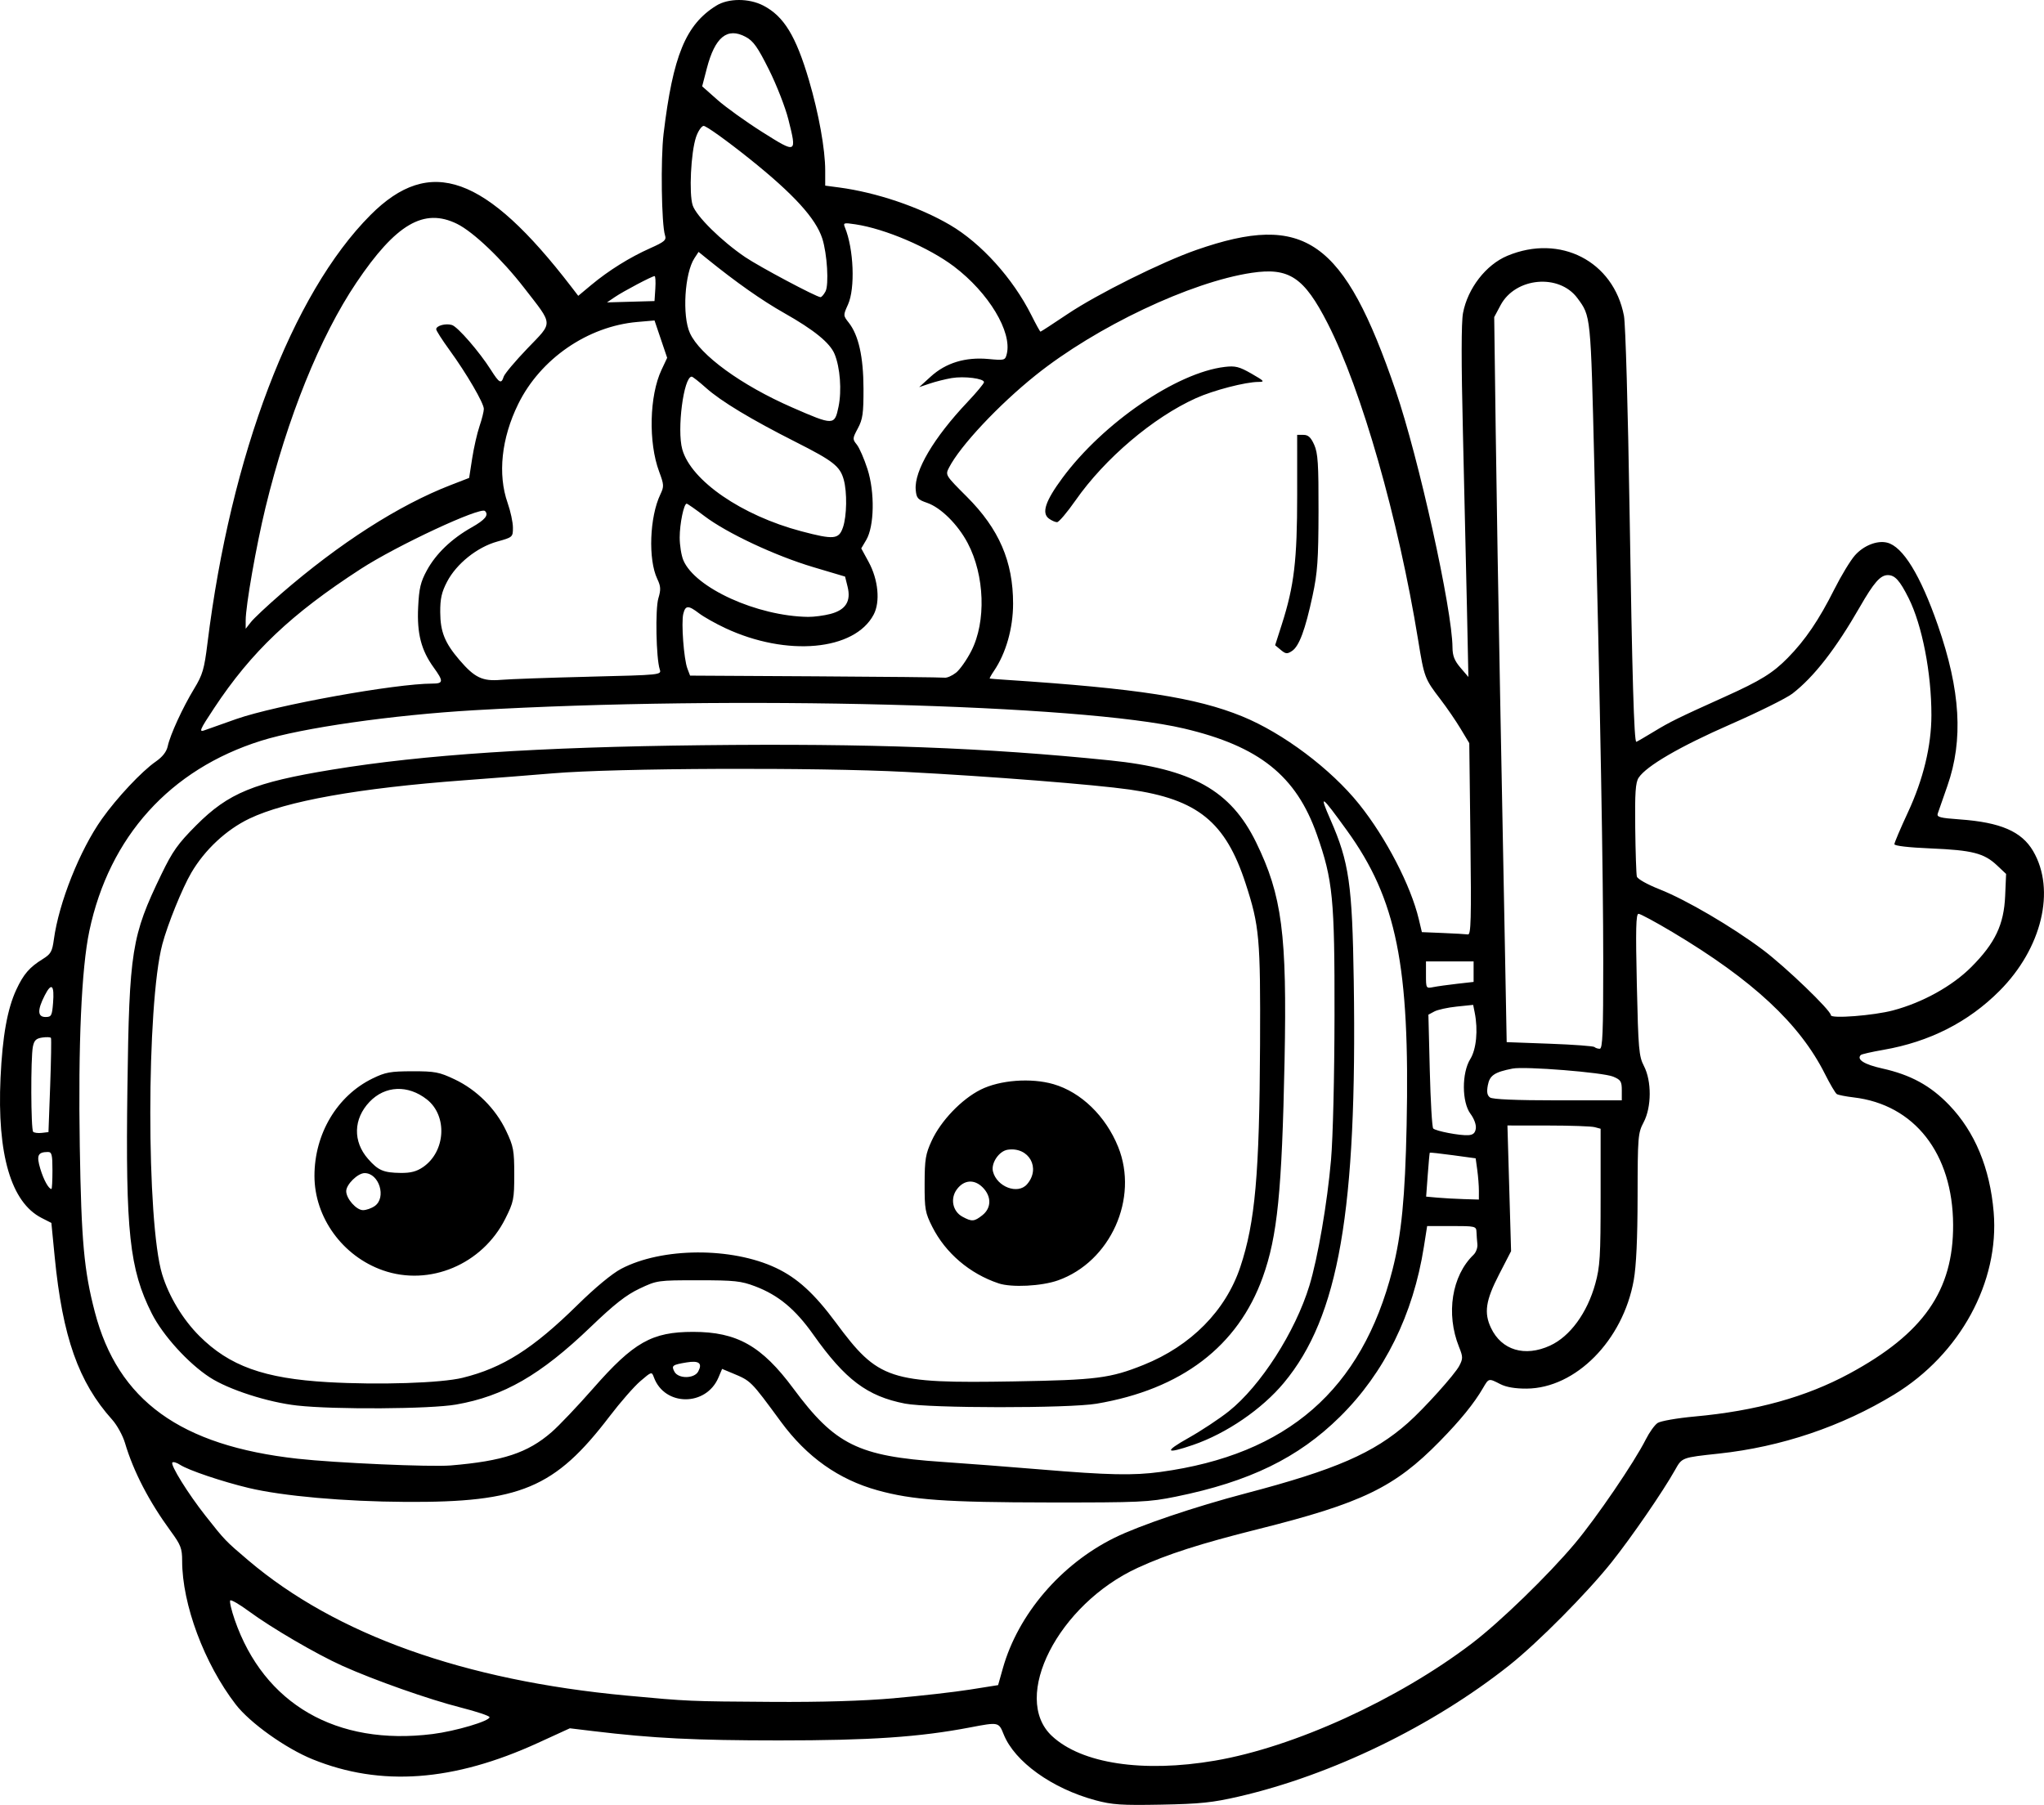<?xml version="1.0" encoding="UTF-8" standalone="no"?>
<!-- Created with Inkscape (http://www.inkscape.org/) -->

<svg
   width="204.352mm"
   height="180.474mm"
   viewBox="0 0 204.352 180.474"
   version="1.1"
   id="svg1"
   xml:space="preserve"
   xmlns="http://www.w3.org/2000/svg"
   xmlns:svg="http://www.w3.org/2000/svg"><defs
     id="defs1" /><g
     id="layer1"
     transform="translate(-184.656,-576.848)"><path
       style="fill:#000000"
       d="m 294.168,756.855 c -4.334,-1.167 -8.075,-3.854 -9.167,-6.585 -0.496,-1.239 -0.506,-1.241 -3.355,-0.696 -5.056,0.967 -9.964,1.301 -19.116,1.3 -8.378,-10e-4 -12.606,-0.212 -18.521,-0.925 l -2.381,-0.287 -3.189,1.46 c -8.451,3.868 -15.72,4.398 -22.525,1.642 -2.698,-1.093 -6.271,-3.642 -7.693,-5.489 -3.147,-4.089 -5.355,-10.011 -5.355,-14.36 0,-1.235 -0.136,-1.589 -1.134,-2.953 -2.183,-2.986 -3.731,-5.97 -4.583,-8.838 -0.219,-0.738 -0.794,-1.782 -1.276,-2.319 -3.366,-3.745 -4.965,-8.273 -5.749,-16.279 l -0.332,-3.396 -0.978,-0.499 c -3.053,-1.558 -4.458,-6.353 -4.105,-14.008 0.192,-4.155 0.684,-6.903 1.578,-8.82 0.724,-1.552 1.317,-2.238 2.641,-3.057 0.807,-0.499 0.949,-0.749 1.112,-1.954 0.498,-3.681 2.593,-8.939 4.802,-12.056 1.505,-2.123 3.987,-4.766 5.384,-5.735 0.68,-0.471 1.081,-0.986 1.2,-1.542 0.247,-1.148 1.492,-3.857 2.646,-5.757 0.841,-1.384 1.006,-1.949 1.323,-4.517 2.328,-18.846 8.465,-34.976 16.301,-42.837 5.957,-5.978 11.492,-3.997 20.086,7.188 l 0.685,0.892 1.299,-1.083 c 1.734,-1.446 3.846,-2.764 5.882,-3.672 1.45,-0.646 1.649,-0.819 1.494,-1.297 -0.354,-1.089 -0.446,-7.625 -0.143,-10.155 0.935,-7.802 2.215,-10.914 5.269,-12.808 1.21,-0.75 3.266,-0.753 4.704,-0.006 2.055,1.067 3.258,3.036 4.563,7.469 0.976,3.314 1.622,6.904 1.622,9.006 v 1.528 l 1.389,0.184 c 3.708,0.491 8.012,1.945 11.084,3.745 3.126,1.832 6.296,5.346 8.137,9.019 0.456,0.91 0.867,1.654 0.913,1.654 0.046,0 1.265,-0.793 2.708,-1.762 2.967,-1.993 9.414,-5.203 12.873,-6.409 10.862,-3.79 14.754,-1.043 19.929,14.065 2.3,6.715 5.656,21.885 5.681,25.678 0.005,0.837 0.199,1.328 0.799,2.03 l 0.791,0.926 -0.147,-7.011 c -0.081,-3.856 -0.261,-11.729 -0.401,-17.496 -0.169,-6.981 -0.166,-10.953 0.011,-11.886 0.469,-2.471 2.295,-4.828 4.433,-5.722 5.281,-2.206 10.612,0.538 11.657,6 0.158,0.824 0.401,9.312 0.562,19.579 0.257,16.449 0.449,23.019 0.673,23.019 0.044,0 0.837,-0.459 1.761,-1.021 1.635,-0.993 2.386,-1.362 7.129,-3.501 3.535,-1.594 4.761,-2.353 6.254,-3.872 1.754,-1.785 3.116,-3.793 4.662,-6.872 0.672,-1.338 1.591,-2.853 2.042,-3.367 0.867,-0.987 2.216,-1.526 3.218,-1.285 1.575,0.38 3.334,3.239 5.081,8.259 2.267,6.514 2.563,11.465 0.957,16.056 -0.452,1.292 -0.887,2.54 -0.966,2.772 -0.123,0.358 0.211,0.447 2.191,0.589 4.08,0.291 6.192,1.202 7.343,3.166 2.281,3.892 0.876,9.733 -3.365,13.984 -3.114,3.122 -6.995,5.092 -11.607,5.893 -1.159,0.201 -2.174,0.432 -2.255,0.514 -0.448,0.448 0.346,0.948 2.135,1.346 2.856,0.635 4.835,1.717 6.703,3.662 2.565,2.671 4.074,6.304 4.444,10.7 0.588,6.983 -3.36,14.227 -9.939,18.236 -5.259,3.205 -11.297,5.242 -17.528,5.912 -3.734,0.402 -3.682,0.382 -4.393,1.648 -1.205,2.146 -4.333,6.695 -6.327,9.201 -2.453,3.083 -7.391,8.062 -10.236,10.319 -7.666,6.083 -17.748,10.976 -27.036,13.123 -2.63,0.608 -3.863,0.737 -7.757,0.811 -3.982,0.076 -4.905,0.014 -6.594,-0.44 z m 11.96,-3.959 c 7.903,-1.351 18.28,-6.087 25.679,-11.719 2.811,-2.14 7.634,-6.819 10.293,-9.986 2.17,-2.584 5.952,-8.135 7.097,-10.413 0.355,-0.707 0.886,-1.447 1.18,-1.644 0.295,-0.198 1.952,-0.488 3.704,-0.648 6.138,-0.559 11.129,-1.944 15.473,-4.292 7.405,-4.003 10.399,-8.303 10.368,-14.885 -0.034,-7.117 -3.862,-12.016 -9.948,-12.731 -0.782,-0.092 -1.538,-0.241 -1.681,-0.332 -0.142,-0.091 -0.677,-0.999 -1.189,-2.018 -2.519,-5.018 -7.218,-9.39 -15.233,-14.174 -1.689,-1.008 -3.219,-1.833 -3.4,-1.833 -0.259,0 -0.295,1.522 -0.17,7.078 0.146,6.463 0.207,7.169 0.708,8.136 0.783,1.511 0.771,4.113 -0.027,5.631 -0.568,1.08 -0.596,1.422 -0.605,7.408 -0.006,4.214 -0.133,6.968 -0.385,8.383 -1.072,6.018 -5.805,10.808 -10.71,10.84 -1.14,0.008 -2.035,-0.145 -2.629,-0.449 -1.171,-0.599 -1.151,-0.603 -1.735,0.4 -0.895,1.537 -2.247,3.2 -4.323,5.32 -4.513,4.607 -7.762,6.178 -18.176,8.786 -5.762,1.443 -9.061,2.503 -12.009,3.857 -7.955,3.655 -12.709,12.967 -8.586,16.82 2.962,2.768 9.104,3.697 16.304,2.466 z m -78.226,-2.659 c 2.305,-0.289 5.724,-1.304 5.694,-1.689 -0.01,-0.131 -1.303,-0.563 -2.873,-0.962 -3.186,-0.808 -8.634,-2.728 -11.85,-4.176 -2.585,-1.163 -7.084,-3.791 -9.352,-5.463 -0.924,-0.681 -1.754,-1.163 -1.846,-1.071 -0.091,0.091 0.11,0.963 0.447,1.937 2.921,8.435 10.181,12.628 19.78,11.424 z m 46.158,-3.585 c 2.61,-0.227 6.013,-0.614 7.564,-0.86 l 2.819,-0.447 0.475,-1.684 c 1.52,-5.395 5.795,-10.396 11.149,-13.044 2.498,-1.235 8.022,-3.105 13.162,-4.455 8.936,-2.347 12.783,-4.02 16.187,-7.038 1.616,-1.433 4.694,-4.853 5.134,-5.704 0.377,-0.728 0.374,-0.895 -0.028,-1.899 -1.326,-3.305 -0.724,-7.112 1.455,-9.208 0.248,-0.239 0.421,-0.715 0.383,-1.058 -0.037,-0.343 -0.078,-0.892 -0.09,-1.22 -0.021,-0.573 -0.114,-0.595 -2.477,-0.595 h -2.455 l -0.326,2.073 c -1.067,6.784 -3.942,12.604 -8.397,17.002 -4.169,4.115 -9.041,6.487 -16.397,7.983 -2.71,0.551 -3.586,0.591 -12.7,0.582 -10.29,-0.011 -13.636,-0.248 -17.119,-1.213 -3.905,-1.082 -7.074,-3.329 -9.666,-6.853 -3.058,-4.158 -2.974,-4.075 -4.895,-4.876 l -0.988,-0.412 -0.365,0.862 c -1.229,2.904 -5.375,2.899 -6.45,-0.007 -0.222,-0.601 -0.228,-0.599 -1.356,0.366 -0.623,0.533 -2.006,2.114 -3.073,3.514 -5.481,7.186 -8.911,8.627 -20.383,8.563 -6.14,-0.034 -12.313,-0.583 -15.709,-1.395 -2.663,-0.637 -6.023,-1.772 -6.855,-2.316 -0.332,-0.217 -0.677,-0.321 -0.768,-0.23 -0.229,0.229 1.564,3.115 3.312,5.332 1.939,2.46 1.987,2.509 4.277,4.454 8.748,7.427 21.561,12.007 37.835,13.522 6.168,0.574 6.202,0.576 14.505,0.629 4.976,0.032 9.088,-0.091 12.239,-0.365 z m 26.617,-22.623 c 12.696,-1.73 20.132,-8.212 23.197,-20.223 0.898,-3.519 1.26,-7.214 1.411,-14.42 0.337,-15.999 -1.005,-22.632 -5.969,-29.501 -2.598,-3.596 -2.809,-3.732 -1.637,-1.058 1.856,4.235 2.174,6.443 2.321,16.14 0.349,22.949 -1.493,33.545 -6.979,40.143 -2.198,2.643 -5.746,5.071 -9.084,6.217 -2.773,0.952 -2.945,0.696 -0.467,-0.694 1.271,-0.713 3.086,-1.913 4.034,-2.667 3.178,-2.529 6.651,-7.942 8.06,-12.563 0.843,-2.765 1.789,-8.265 2.163,-12.577 0.193,-2.222 0.339,-8.289 0.349,-14.42 0.018,-11.723 -0.16,-13.551 -1.764,-18.112 -2.067,-5.877 -5.771,-8.833 -13.287,-10.602 -10.306,-2.425 -45.183,-3.325 -70.922,-1.83 -8.239,0.479 -17.258,1.769 -21.35,3.056 -9.098,2.86 -15.173,9.591 -17.165,19.019 -0.786,3.723 -1.123,11.333 -0.955,21.566 0.156,9.475 0.421,12.387 1.505,16.536 2.311,8.849 8.544,13.363 20.251,14.666 3.814,0.425 13.321,0.842 15.332,0.674 5.221,-0.437 7.688,-1.251 10.076,-3.325 0.74,-0.642 2.611,-2.611 4.159,-4.376 4.061,-4.63 5.874,-5.655 9.996,-5.655 4.386,0 6.859,1.398 10.02,5.663 4.17,5.626 6.48,6.769 14.83,7.334 2.401,0.163 6.866,0.505 9.922,0.761 6.744,0.565 9.246,0.617 11.953,0.248 z m -86.301,-6.638 c -2.934,-0.327 -6.849,-1.588 -8.741,-2.816 -2.152,-1.396 -4.704,-4.206 -5.803,-6.389 -2.232,-4.432 -2.632,-8.139 -2.438,-22.571 0.185,-13.726 0.416,-15.177 3.392,-21.331 1.125,-2.326 1.656,-3.074 3.49,-4.914 3.223,-3.235 5.785,-4.285 13.565,-5.561 9.184,-1.506 20.625,-2.262 37.016,-2.446 16.759,-0.188 28.24,0.238 40.746,1.514 8.233,0.84 12.096,3.004 14.634,8.198 2.595,5.311 3.099,9.178 2.845,21.828 -0.263,13.096 -0.713,17.562 -2.177,21.646 -2.482,6.922 -8.136,11.225 -16.625,12.657 -2.779,0.469 -16.721,0.46 -19.148,-0.011 -3.773,-0.734 -5.979,-2.395 -9.165,-6.899 -1.797,-2.54 -3.487,-3.945 -5.807,-4.826 -1.417,-0.538 -2.064,-0.607 -5.699,-0.607 -4.055,0 -4.121,0.009 -5.867,0.836 -1.342,0.636 -2.517,1.558 -4.895,3.841 -4.993,4.794 -8.681,6.919 -13.445,7.75 -2.595,0.453 -12.17,0.513 -15.878,0.1 z m 16.536,-2.778 c 4.016,-0.989 7.025,-2.897 11.477,-7.277 1.767,-1.738 3.452,-3.134 4.366,-3.616 4.077,-2.148 11.048,-2.189 15.487,-0.089 2.131,1.008 3.826,2.556 5.976,5.458 4.257,5.749 5.321,6.1 17.845,5.886 8.241,-0.141 9.587,-0.313 12.92,-1.649 4.734,-1.899 8.212,-5.417 9.672,-9.785 1.487,-4.451 1.918,-9.292 1.976,-22.225 0.048,-10.663 -0.061,-11.882 -1.441,-16.121 -2.008,-6.169 -4.801,-8.432 -11.602,-9.4 -3.503,-0.499 -13.92,-1.319 -22.357,-1.76 -9.016,-0.472 -29.07,-0.392 -35.322,0.141 -1.819,0.155 -5.808,0.467 -8.864,0.694 -10.534,0.781 -17.798,2.078 -21.458,3.833 -2.308,1.106 -4.455,3.108 -5.806,5.413 -0.903,1.54 -2.367,5.155 -2.895,7.146 -1.597,6.02 -1.606,27.841 -0.014,33.019 0.678,2.205 2.062,4.498 3.709,6.145 3.01,3.01 6.474,4.257 12.838,4.623 5.131,0.295 11.34,0.094 13.494,-0.436 z m 53.578,-9.442 c -2.88,-0.96 -5.306,-3.03 -6.629,-5.655 -0.708,-1.405 -0.771,-1.76 -0.764,-4.31 0.006,-2.439 0.093,-2.964 0.709,-4.3 0.919,-1.992 2.989,-4.151 4.894,-5.104 1.926,-0.963 5.045,-1.198 7.282,-0.547 2.758,0.802 5.221,3.191 6.465,6.273 2.079,5.146 -0.771,11.478 -6.005,13.342 -1.647,0.586 -4.644,0.738 -5.953,0.302 z m -1.623,-6.809 c 0.919,-0.723 0.932,-1.887 0.031,-2.788 -0.838,-0.838 -1.866,-0.76 -2.576,0.196 -0.686,0.923 -0.427,2.204 0.553,2.736 0.947,0.514 1.177,0.498 1.993,-0.144 z m 4.461,-3.09 c 1.413,-1.609 0.208,-3.777 -1.925,-3.462 -0.864,0.128 -1.684,1.337 -1.474,2.174 0.387,1.54 2.48,2.333 3.399,1.287 z m -64.391,8.598 c -4.031,-1.411 -6.842,-5.291 -6.842,-9.444 0,-4.207 2.263,-8.006 5.796,-9.734 1.293,-0.632 1.796,-0.724 3.993,-0.727 2.263,-0.003 2.685,0.077 4.234,0.812 2.204,1.045 4.092,2.933 5.137,5.137 0.742,1.565 0.815,1.96 0.815,4.366 0,2.479 -0.057,2.758 -0.896,4.431 -2.292,4.567 -7.571,6.792 -12.238,5.159 z m -0.816,-6.43 c 1.195,-0.837 0.44,-3.292 -1.011,-3.292 -0.682,0 -1.84,1.135 -1.84,1.804 0,0.753 1.014,1.9 1.68,1.9 0.321,0 0.848,-0.185 1.171,-0.412 z m 4.822,-3.888 c 2.269,-1.549 2.477,-5.13 0.393,-6.769 -1.892,-1.488 -4.182,-1.391 -5.736,0.242 -1.618,1.701 -1.677,3.959 -0.148,5.7 1.019,1.161 1.538,1.384 3.27,1.405 0.985,0.012 1.586,-0.144 2.222,-0.579 z m 27.519,20.434 c 0.443,-0.827 0.08,-1.113 -1.155,-0.909 -1.437,0.238 -1.547,0.321 -1.221,0.93 0.387,0.723 1.985,0.709 2.376,-0.021 z m 85.167,-2.591 c 1.993,-0.913 3.71,-3.262 4.519,-6.183 0.471,-1.699 0.533,-2.72 0.533,-8.712 v -6.787 l -0.595,-0.16 c -0.327,-0.088 -2.424,-0.161 -4.658,-0.163 l -4.063,-0.004 0.182,6.284 0.182,6.284 -1.212,2.35 c -1.328,2.576 -1.514,3.814 -0.796,5.325 1.059,2.232 3.379,2.926 5.909,1.767 z m -7.118,-15.49 c 0,-0.489 -0.072,-1.417 -0.161,-2.062 l -0.161,-1.173 -2.274,-0.31 c -1.251,-0.171 -2.293,-0.284 -2.316,-0.253 -0.023,0.031 -0.114,1.033 -0.202,2.225 l -0.16,2.168 1.115,0.101 c 0.613,0.055 1.8,0.122 2.636,0.147 l 1.521,0.046 z m -142.61,-2.021 c 0,-1.589 -0.066,-1.852 -0.463,-1.848 -1.002,0.009 -1.153,0.345 -0.752,1.679 0.336,1.116 0.835,2.021 1.115,2.021 0.055,0 0.1,-0.833 0.1,-1.852 z m 142.303,-4.203 c 0.052,-0.366 -0.171,-0.978 -0.529,-1.455 -0.877,-1.168 -0.889,-4.093 -0.023,-5.485 0.606,-0.975 0.789,-2.902 0.441,-4.643 l -0.154,-0.772 -1.64,0.17 c -0.902,0.093 -1.909,0.314 -2.238,0.49 l -0.598,0.32 0.139,5.59 c 0.077,3.075 0.23,5.68 0.342,5.79 0.268,0.264 2.672,0.724 3.51,0.67 0.48,-0.031 0.686,-0.215 0.751,-0.673 z m -142.531,-4.263 c 0.093,-2.547 0.128,-4.7 0.078,-4.785 -0.05,-0.085 -0.441,-0.103 -0.869,-0.04 -0.616,0.09 -0.811,0.28 -0.938,0.915 -0.225,1.123 -0.201,8.279 0.028,8.508 0.104,0.104 0.491,0.153 0.86,0.11 l 0.671,-0.078 z m 157.126,0.45 c -1e-5,-0.886 -0.103,-1.049 -0.866,-1.367 -1.014,-0.424 -8.825,-1.048 -10.061,-0.804 -1.802,0.355 -2.281,0.678 -2.466,1.661 -0.128,0.683 -0.069,1.017 0.218,1.227 0.259,0.189 2.591,0.288 6.784,0.288 h 6.39 z m -1.855,-12.819 c -0.003,-8.892 -0.284,-24.527 -0.893,-49.676 -0.366,-15.099 -0.345,-14.892 -1.688,-16.712 -1.834,-2.483 -6.198,-2.083 -7.685,0.704 l -0.635,1.191 0.148,11.245 c 0.081,6.185 0.28,18.091 0.44,26.458 0.161,8.367 0.375,19.619 0.476,25.003 l 0.183,9.79 4.303,0.158 c 2.367,0.087 4.381,0.236 4.476,0.331 0.095,0.095 0.331,0.173 0.525,0.173 0.287,0 0.352,-1.619 0.35,-8.665 z m -154.983,4.101 c 0.146,-1.826 -0.152,-2.102 -0.832,-0.77 -0.752,1.475 -0.725,2.159 0.085,2.159 0.577,0 0.646,-0.129 0.747,-1.389 z m 183.958,0.728 c 2.954,-0.783 5.924,-2.431 7.825,-4.339 2.384,-2.394 3.259,-4.235 3.382,-7.113 l 0.094,-2.192 -0.912,-0.86 c -1.289,-1.215 -2.474,-1.518 -6.618,-1.691 -2.217,-0.092 -3.638,-0.258 -3.638,-0.423 0,-0.15 0.609,-1.582 1.353,-3.183 1.539,-3.312 2.342,-6.633 2.348,-9.707 0.007,-4.222 -0.925,-9.013 -2.279,-11.717 -0.885,-1.765 -1.367,-2.299 -2.078,-2.299 -0.744,0 -1.391,0.736 -2.792,3.175 -2.42,4.213 -4.592,7.006 -6.748,8.673 -0.587,0.454 -3.381,1.841 -6.209,3.08 -5.06,2.218 -8.397,4.161 -9.166,5.334 -0.311,0.475 -0.38,1.498 -0.339,5.026 0.029,2.436 0.102,4.62 0.163,4.853 0.063,0.241 1.043,0.791 2.279,1.279 2.643,1.043 7.243,3.739 10.314,6.043 2.282,1.712 6.804,6.062 6.804,6.544 0,0.365 4.274,0.033 6.218,-0.482 z m -43.59,-2.66 1.654,-0.187 v -1.024 -1.024 h -2.381 -2.381 v 1.356 c 0,1.338 0.01,1.354 0.728,1.211 0.4,-0.08 1.472,-0.229 2.381,-0.332 z m 1.336,-14.472 -0.115,-9.591 -0.864,-1.437 c -0.475,-0.79 -1.372,-2.1 -1.992,-2.91 -1.606,-2.096 -1.645,-2.2 -2.259,-5.975 -1.972,-12.134 -5.649,-25.005 -9.039,-31.641 -2.364,-4.627 -3.856,-5.621 -7.6,-5.063 -6.096,0.909 -15.551,5.392 -21.603,10.242 -3.697,2.963 -7.543,7.065 -8.652,9.228 -0.386,0.752 -0.382,0.759 1.781,2.921 3.217,3.217 4.624,6.473 4.62,10.692 -0.002,2.466 -0.714,4.962 -1.92,6.734 -0.272,0.4 -0.457,0.739 -0.411,0.753 0.046,0.014 0.799,0.073 1.672,0.13 13.113,0.863 18.943,1.766 23.558,3.647 4.088,1.667 8.883,5.268 11.704,8.791 2.68,3.347 5.162,8.135 5.961,11.501 l 0.305,1.285 2.123,0.088 c 1.167,0.049 2.285,0.112 2.484,0.142 0.302,0.045 0.343,-1.529 0.247,-9.537 z m -18.958,-18.911 -0.566,-0.47 0.664,-2.073 c 1.236,-3.855 1.54,-6.415 1.539,-12.942 l -8.2e-4,-6.019 h 0.631 c 0.474,0 0.741,0.247 1.074,0.992 0.371,0.831 0.441,1.914 0.43,6.681 -0.011,4.827 -0.101,6.1 -0.594,8.403 -0.732,3.415 -1.343,5.06 -2.054,5.53 -0.487,0.322 -0.629,0.309 -1.124,-0.102 z m -23.18,-13.13 c -0.759,-0.555 -0.36,-1.757 1.349,-4.068 4.069,-5.502 11.42,-10.532 16.225,-11.101 1.061,-0.126 1.452,-0.027 2.678,0.675 1.287,0.738 1.358,0.823 0.693,0.825 -1.299,0.004 -4.493,0.835 -6.241,1.622 -4.284,1.93 -9.112,6.028 -12.042,10.22 -0.839,1.201 -1.671,2.183 -1.85,2.183 -0.178,0 -0.544,-0.161 -0.813,-0.357 z m -81.237,20.035 c 3.974,-1.386 15.895,-3.539 19.597,-3.539 1.109,0 1.127,-0.231 0.129,-1.609 -1.25,-1.726 -1.681,-3.396 -1.554,-6.027 0.091,-1.891 0.242,-2.527 0.872,-3.685 0.909,-1.669 2.465,-3.162 4.482,-4.3 1.344,-0.759 1.731,-1.234 1.329,-1.636 -0.448,-0.448 -8.807,3.449 -12.42,5.792 -6.963,4.514 -10.925,8.273 -14.654,13.907 -1.486,2.244 -1.574,2.463 -0.89,2.199 0.255,-0.098 1.654,-0.594 3.109,-1.102 z m 35.277,-4.229 c 7.205,-0.175 7.231,-0.177 7.049,-0.735 -0.363,-1.114 -0.458,-6.034 -0.138,-7.102 0.262,-0.875 0.244,-1.196 -0.11,-1.943 -0.922,-1.943 -0.768,-6.19 0.308,-8.445 0.379,-0.794 0.37,-0.965 -0.121,-2.283 -1.086,-2.917 -0.977,-7.59 0.237,-10.172 l 0.566,-1.204 -0.632,-1.868 -0.632,-1.868 -1.72,0.15 c -4.967,0.434 -9.686,3.685 -11.906,8.202 -1.682,3.422 -2.068,7.028 -1.059,9.898 0.291,0.828 0.529,1.937 0.529,2.464 0,0.945 -0.022,0.964 -1.575,1.396 -1.999,0.556 -4.071,2.216 -5.01,4.015 -0.543,1.039 -0.689,1.692 -0.683,3.043 0.009,1.956 0.454,3.066 1.911,4.769 1.529,1.786 2.307,2.159 4.166,1.998 0.873,-0.076 4.842,-0.217 8.819,-0.313 z m 36.664,-0.395 c 0.389,-0.306 1.081,-1.288 1.537,-2.183 1.495,-2.928 1.339,-7.555 -0.364,-10.781 -0.983,-1.863 -2.686,-3.552 -4.059,-4.025 -0.938,-0.323 -1.066,-0.471 -1.138,-1.306 -0.161,-1.881 1.797,-5.2 5.176,-8.773 0.908,-0.96 1.651,-1.854 1.651,-1.987 0,-0.37 -1.984,-0.621 -3.238,-0.409 -0.617,0.104 -1.599,0.351 -2.183,0.548 l -1.062,0.358 1.163,-1.058 c 1.508,-1.372 3.471,-1.969 5.765,-1.755 1.608,0.15 1.672,0.133 1.83,-0.497 0.554,-2.207 -1.805,-6.125 -5.268,-8.749 -2.517,-1.907 -6.881,-3.774 -9.872,-4.222 -1.149,-0.172 -1.228,-0.149 -1.038,0.313 0.882,2.146 1.039,6.085 0.307,7.707 -0.489,1.084 -0.488,1.099 0.074,1.813 0.983,1.249 1.467,3.413 1.475,6.59 0.006,2.482 -0.076,3.067 -0.561,3.973 -0.545,1.017 -0.549,1.086 -0.106,1.634 0.255,0.315 0.734,1.414 1.065,2.444 0.746,2.319 0.686,5.717 -0.125,7.09 l -0.497,0.841 0.738,1.355 c 0.965,1.774 1.177,3.991 0.502,5.267 -1.909,3.611 -8.683,4.228 -14.831,1.351 -0.976,-0.457 -2.156,-1.122 -2.623,-1.478 -1.078,-0.823 -1.362,-0.814 -1.577,0.046 -0.22,0.878 0.053,4.537 0.409,5.473 l 0.269,0.708 12.509,0.071 c 6.88,0.039 12.701,0.1 12.936,0.135 0.235,0.035 0.745,-0.187 1.134,-0.493 z m -67.509,-7.866 c 5.863,-5.082 11.797,-8.888 16.993,-10.9 l 1.846,-0.715 0.303,-1.954 c 0.167,-1.075 0.497,-2.524 0.734,-3.22 0.237,-0.696 0.431,-1.472 0.431,-1.724 0,-0.583 -1.726,-3.542 -3.439,-5.898 -0.728,-1.001 -1.323,-1.932 -1.323,-2.07 0,-0.358 0.965,-0.616 1.577,-0.422 0.582,0.185 2.742,2.676 3.888,4.484 0.846,1.335 1.041,1.438 1.282,0.68 0.092,-0.29 1.163,-1.564 2.379,-2.83 2.587,-2.694 2.612,-2.243 -0.334,-6.049 -2.229,-2.88 -5.081,-5.6 -6.712,-6.402 -3.307,-1.626 -6.109,0.011 -10.058,5.876 -3.624,5.383 -6.907,13.506 -9.091,22.501 -0.928,3.822 -1.979,9.809 -1.979,11.276 v 0.834 l 0.529,-0.673 c 0.291,-0.37 1.631,-1.627 2.977,-2.794 z m 54.959,1.985 c 1.529,-0.4 2.076,-1.27 1.715,-2.723 l -0.251,-1.011 -3.175,-0.945 c -3.802,-1.131 -8.651,-3.406 -10.891,-5.109 -0.895,-0.68 -1.692,-1.237 -1.771,-1.237 -0.282,0 -0.696,2.005 -0.697,3.382 -8.1e-4,0.769 0.162,1.788 0.361,2.265 1.158,2.773 7.378,5.602 12.47,5.673 0.582,0.008 1.59,-0.125 2.241,-0.295 z m 1.25,-8.644 c 0.391,-1.145 0.43,-3.521 0.08,-4.782 -0.372,-1.339 -1.043,-1.867 -4.773,-3.752 -4.493,-2.271 -7.495,-4.081 -8.996,-5.423 -0.692,-0.618 -1.335,-1.124 -1.431,-1.124 -0.805,0 -1.492,5.304 -0.942,7.269 0.877,3.131 5.944,6.618 11.908,8.193 3.245,0.857 3.746,0.811 4.152,-0.381 z m -0.441,-12.074 c 0.335,-1.612 0.16,-3.935 -0.396,-5.272 -0.465,-1.119 -2.058,-2.414 -5.049,-4.104 -2.218,-1.254 -4.809,-3.077 -7.707,-5.424 l -0.841,-0.681 -0.413,0.63 c -0.982,1.498 -1.239,5.753 -0.453,7.484 1.001,2.204 5.14,5.217 10.215,7.435 4.164,1.82 4.252,1.819 4.644,-0.067 z m -18.315,-11.814 c 0.044,-0.686 0.011,-1.248 -0.074,-1.248 -0.247,0 -3.108,1.509 -3.971,2.095 l -0.789,0.535 2.376,-0.067 2.376,-0.067 z m 17.01,0.292 c 0.359,-0.67 0.171,-3.779 -0.32,-5.301 -0.649,-2.011 -2.864,-4.44 -7.254,-7.954 -2.323,-1.859 -4.402,-3.346 -4.621,-3.304 -0.219,0.042 -0.556,0.551 -0.749,1.131 -0.513,1.543 -0.713,5.655 -0.331,6.812 0.359,1.087 2.867,3.562 5.243,5.175 1.417,0.962 7.109,3.99 7.534,4.008 0.104,0.004 0.328,-0.251 0.498,-0.568 z m -3.712,-17.215 c -0.301,-1.202 -1.173,-3.435 -1.936,-4.963 -1.134,-2.269 -1.561,-2.871 -2.33,-3.282 -1.843,-0.987 -3.07,0.012 -3.888,3.164 l -0.462,1.781 1.526,1.352 c 0.839,0.743 2.863,2.195 4.498,3.227 3.442,2.171 3.456,2.164 2.593,-1.278 z"
       id="path1" /></g></svg>
